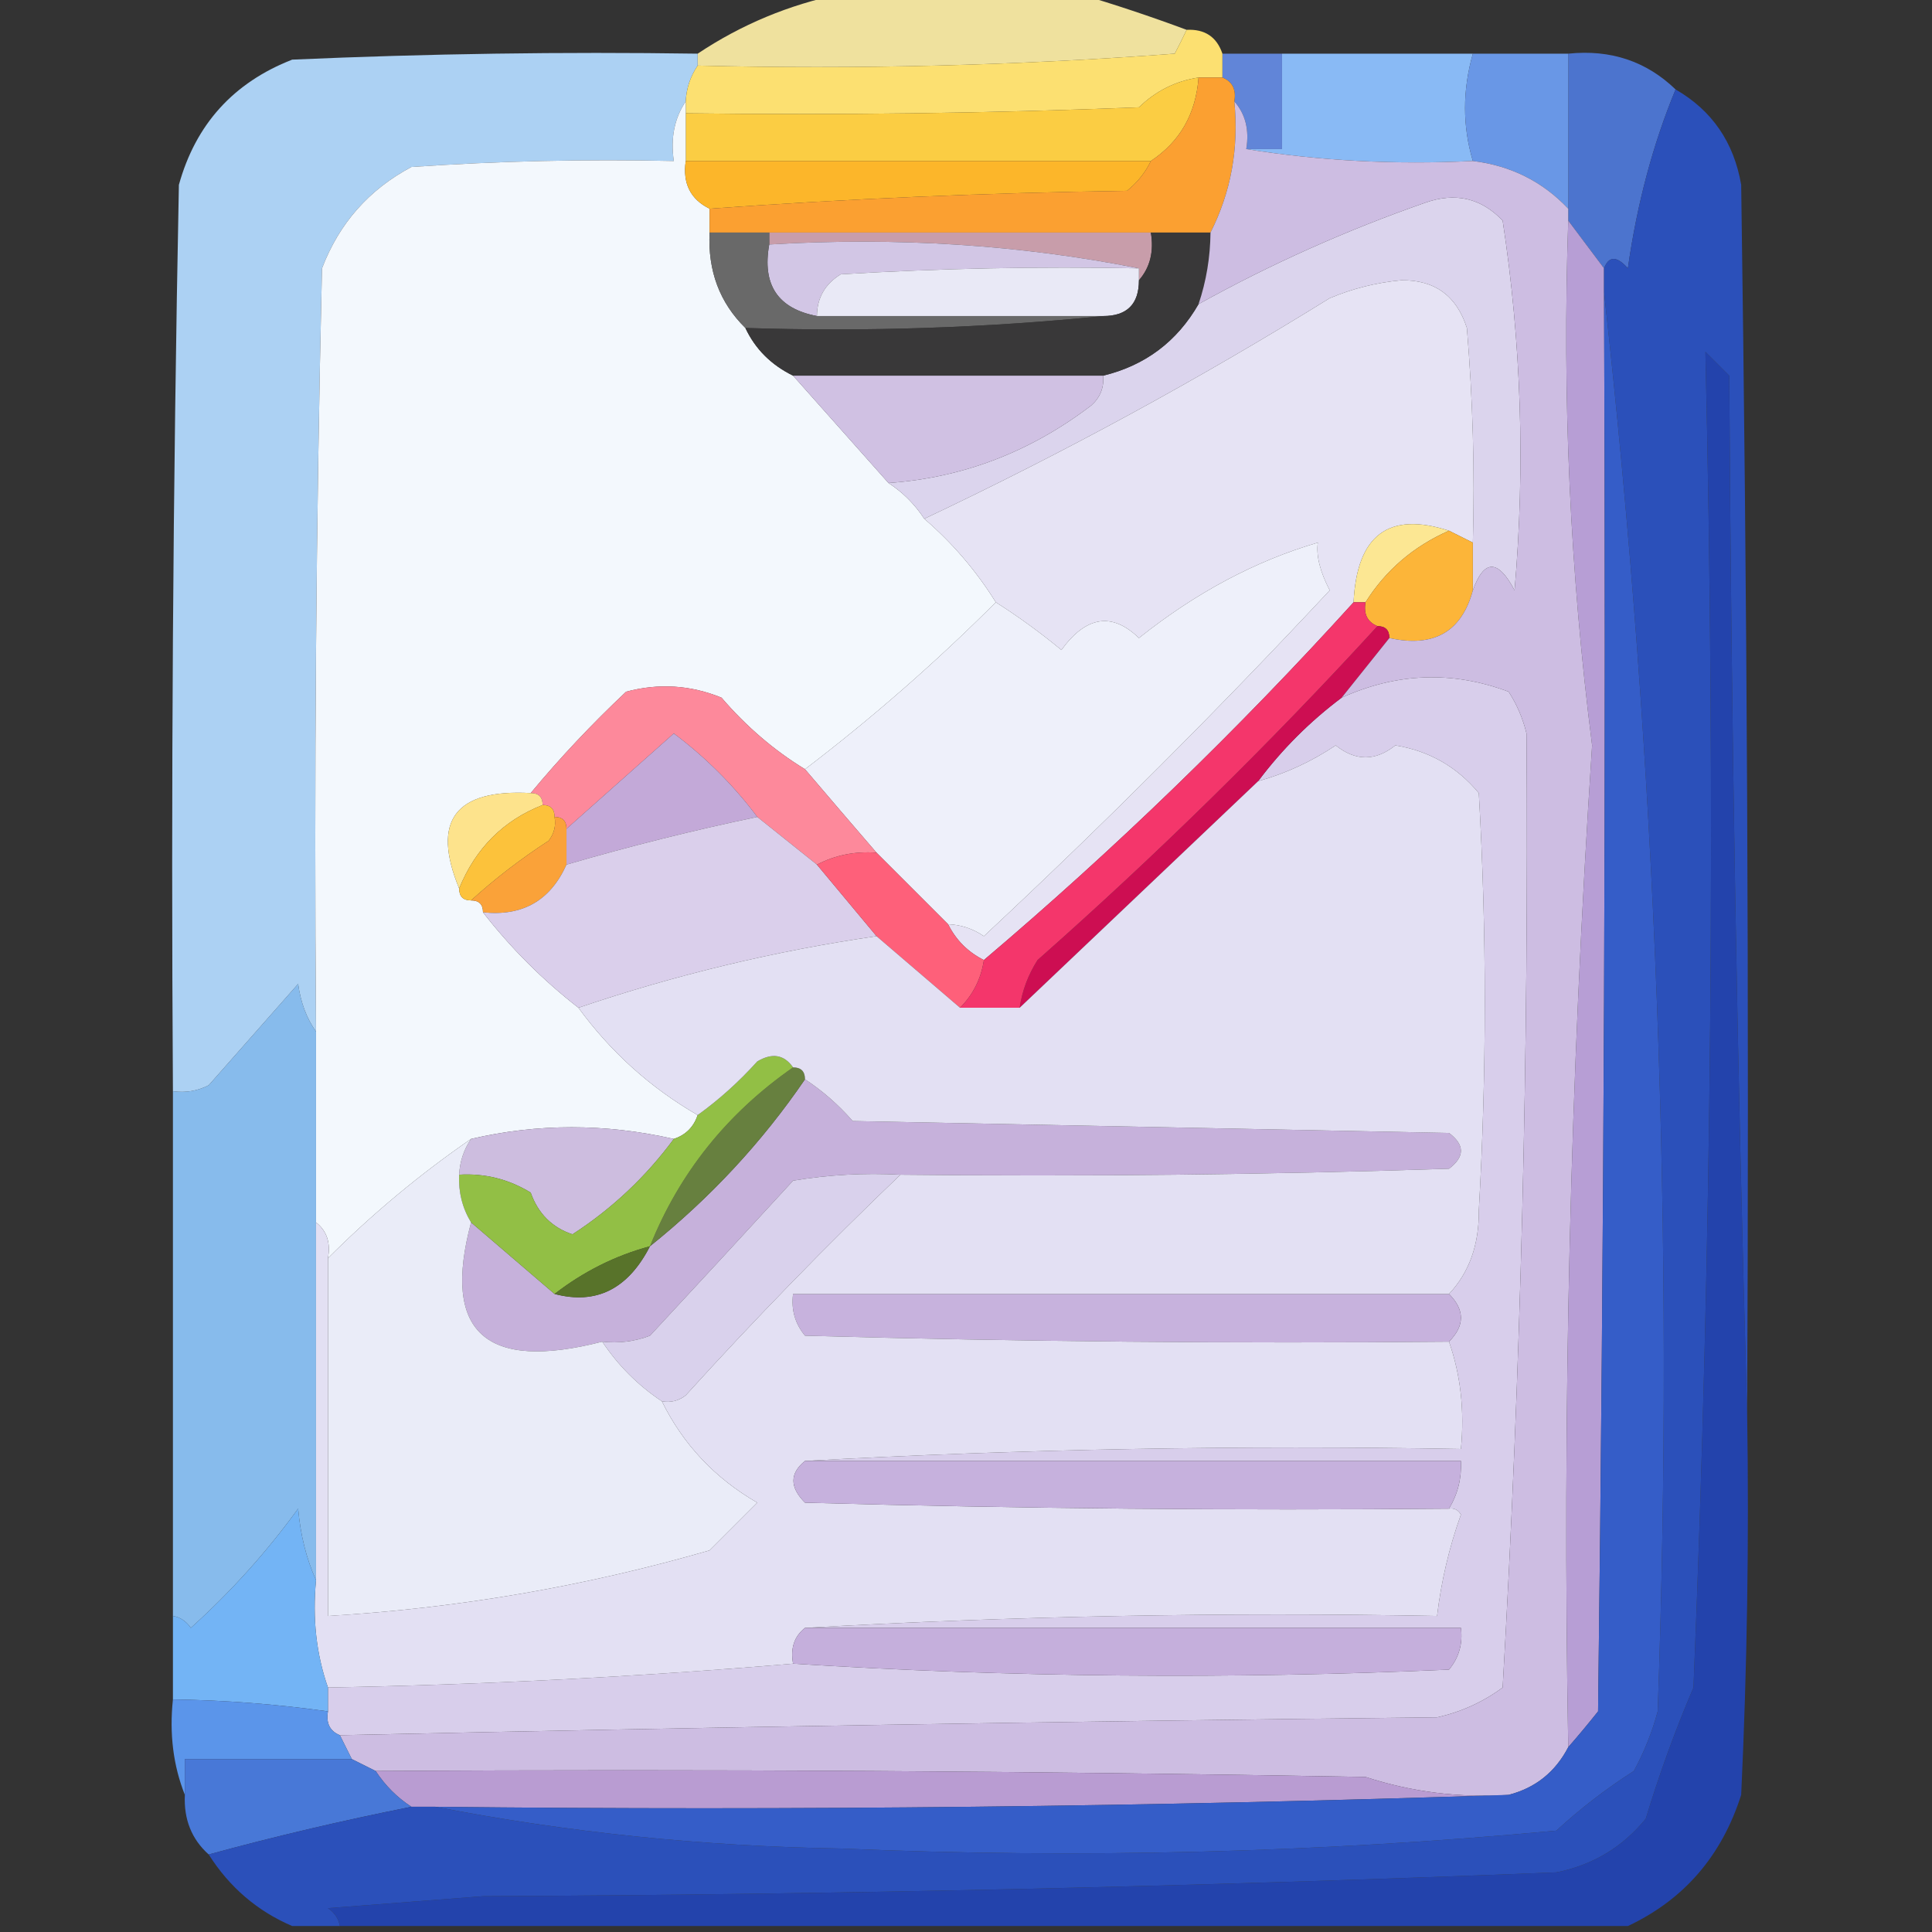 <?xml version="1.0" encoding="UTF-8"?>
<!DOCTYPE svg PUBLIC "-//W3C//DTD SVG 1.1//EN" "http://www.w3.org/Graphics/SVG/1.1/DTD/svg11.dtd">
<svg xmlns="http://www.w3.org/2000/svg" version="1.1" width="162px" height="162px" style="shape-rendering:geometricPrecision; text-rendering:geometricPrecision; image-rendering:optimizeQuality; fill-rule:evenodd; clip-rule:evenodd" xmlns:xlink="http://www.w3.org/1999/xlink">
    <rect width="100%" height="100%" fill="#333333" stroke="none"/>
    <g><path style="opacity:0.93" fill="#fdeea7" d="M 70.5,-0.5 C 77.167,-0.5 83.833,-0.5 90.5,-0.5C 93.449,0.368 96.449,1.368 99.5,2.5C 99.196,3.15 98.863,3.817 98.5,4.5C 85.183,5.499 71.85,5.832 58.5,5.5C 58.5,5.167 58.5,4.833 58.5,4.5C 62.169,2.054 66.169,0.388 70.5,-0.5 Z"/></g>
    <g><path style="opacity:0.948" fill="#b2d9fd" d="M 58.5,4.5 C 58.5,4.833 58.5,5.167 58.5,5.5C 57.89,6.391 57.557,7.391 57.5,8.5C 56.549,9.919 56.215,11.585 56.5,13.5C 49.159,13.334 41.826,13.5 34.5,14C 30.942,15.892 28.442,18.725 27,22.5C 26.5,43.831 26.333,65.164 26.5,86.5C 25.71,85.391 25.21,84.058 25,82.5C 22.5,85.333 20,88.167 17.5,91C 16.552,91.483 15.552,91.65 14.5,91.5C 14.333,66.165 14.5,40.831 15,15.5C 16.406,10.427 19.572,6.927 24.5,5C 35.828,4.5 47.162,4.333 58.5,4.5 Z"/></g>
    <g><path style="opacity:1" fill="#6185d8" d="M 102.5,4.5 C 104.167,4.5 105.833,4.5 107.5,4.5C 107.5,7.167 107.5,9.833 107.5,12.5C 106.5,12.5 105.5,12.5 104.5,12.5C 104.768,10.901 104.434,9.568 103.5,8.5C 103.672,7.508 103.338,6.842 102.5,6.5C 102.5,5.833 102.5,5.167 102.5,4.5 Z"/></g>
    <g><path style="opacity:0.976" fill="#4d76d2" d="M 131.5,4.5 C 135.044,4.132 138.044,5.132 140.5,7.5C 138.6,12.094 137.267,17.094 136.5,22.5C 135.571,21.45 134.905,21.45 134.5,22.5C 133.5,21.167 132.5,19.833 131.5,18.5C 131.5,18.167 131.5,17.833 131.5,17.5C 131.5,13.167 131.5,8.833 131.5,4.5 Z"/></g>
    <g><path style="opacity:1" fill="#fce071" d="M 99.5,2.5 C 101.027,2.427 102.027,3.094 102.5,4.5C 102.5,5.167 102.5,5.833 102.5,6.5C 101.833,6.5 101.167,6.5 100.5,6.5C 98.577,6.795 96.91,7.628 95.5,9C 82.838,9.5 70.171,9.667 57.5,9.5C 57.5,9.167 57.5,8.833 57.5,8.5C 57.557,7.391 57.89,6.391 58.5,5.5C 71.85,5.832 85.183,5.499 98.5,4.5C 98.863,3.817 99.196,3.15 99.5,2.5 Z"/></g>
    <g><path style="opacity:1" fill="#89baf5" d="M 107.5,4.5 C 112.833,4.5 118.167,4.5 123.5,4.5C 122.628,7.579 122.628,10.579 123.5,13.5C 116.978,13.823 110.645,13.49 104.5,12.5C 105.5,12.5 106.5,12.5 107.5,12.5C 107.5,9.833 107.5,7.167 107.5,4.5 Z"/></g>
    <g><path style="opacity:1" fill="#6997e6" d="M 123.5,4.5 C 126.167,4.5 128.833,4.5 131.5,4.5C 131.5,8.833 131.5,13.167 131.5,17.5C 129.348,15.222 126.681,13.888 123.5,13.5C 122.628,10.579 122.628,7.579 123.5,4.5 Z"/></g>
    <g><path style="opacity:1" fill="#fbcd43" d="M 100.5,6.5 C 100.275,9.546 98.942,11.879 96.5,13.5C 83.5,13.5 70.5,13.5 57.5,13.5C 57.5,12.167 57.5,10.833 57.5,9.5C 70.171,9.667 82.838,9.5 95.5,9C 96.91,7.628 98.577,6.795 100.5,6.5 Z"/></g>
    <g><path style="opacity:1" fill="#f3f8fd" d="M 57.5,8.5 C 57.5,8.833 57.5,9.167 57.5,9.5C 57.5,10.833 57.5,12.167 57.5,13.5C 57.229,15.38 57.896,16.713 59.5,17.5C 59.5,18.167 59.5,18.833 59.5,19.5C 59.346,22.716 60.346,25.383 62.5,27.5C 63.326,29.264 64.659,30.598 66.5,31.5C 69.167,34.5 71.833,37.5 74.5,40.5C 75.694,41.272 76.694,42.272 77.5,43.5C 79.845,45.514 81.845,47.847 83.5,50.5C 78.469,55.533 73.135,60.2 67.5,64.5C 64.912,62.92 62.578,60.92 60.5,58.5C 57.897,57.438 55.23,57.272 52.5,58C 49.629,60.703 46.962,63.536 44.5,66.5C 38.161,66.154 36.161,68.82 38.5,74.5C 38.5,75.167 38.833,75.5 39.5,75.5C 40.167,75.5 40.5,75.833 40.5,76.5C 42.833,79.5 45.5,82.167 48.5,84.5C 51.211,88.212 54.544,91.212 58.5,93.5C 58.167,94.5 57.5,95.167 56.5,95.5C 50.734,94.196 45.067,94.196 39.5,95.5C 35.202,98.463 31.202,101.797 27.5,105.5C 27.737,104.209 27.404,103.209 26.5,102.5C 26.5,97.167 26.5,91.833 26.5,86.5C 26.333,65.164 26.5,43.831 27,22.5C 28.442,18.725 30.942,15.892 34.5,14C 41.826,13.5 49.159,13.334 56.5,13.5C 56.215,11.585 56.549,9.919 57.5,8.5 Z"/></g>
    <g><path style="opacity:1" fill="#fcb62a" d="M 57.5,13.5 C 70.5,13.5 83.5,13.5 96.5,13.5C 96.047,14.458 95.38,15.292 94.5,16C 82.659,16.169 70.993,16.669 59.5,17.5C 57.896,16.713 57.229,15.38 57.5,13.5 Z"/></g>
    <g><path style="opacity:1" fill="#fba031" d="M 100.5,6.5 C 101.167,6.5 101.833,6.5 102.5,6.5C 103.338,6.842 103.672,7.508 103.5,8.5C 103.887,12.444 103.22,16.111 101.5,19.5C 99.833,19.5 98.167,19.5 96.5,19.5C 85.833,19.5 75.167,19.5 64.5,19.5C 62.833,19.5 61.167,19.5 59.5,19.5C 59.5,18.833 59.5,18.167 59.5,17.5C 70.993,16.669 82.659,16.169 94.5,16C 95.38,15.292 96.047,14.458 96.5,13.5C 98.942,11.879 100.275,9.546 100.5,6.5 Z"/></g>
    <g><path style="opacity:1" fill="#c89daa" d="M 64.5,20.5 C 64.5,20.167 64.5,19.833 64.5,19.5C 75.167,19.5 85.833,19.5 96.5,19.5C 96.768,21.099 96.434,22.432 95.5,23.5C 95.5,23.167 95.5,22.833 95.5,22.5C 85.554,20.525 75.221,19.858 64.5,20.5 Z"/></g>
    <g><path style="opacity:1" fill="#dbd4ed" d="M 123.5,49.5 C 123.5,48.167 123.5,46.833 123.5,45.5C 123.666,39.491 123.499,33.491 123,27.5C 122.135,24.797 120.301,23.464 117.5,23.5C 115.423,23.692 113.423,24.192 111.5,25C 100.523,31.807 89.19,37.974 77.5,43.5C 76.694,42.272 75.694,41.272 74.5,40.5C 80.725,40.065 86.391,37.898 91.5,34C 92.252,33.329 92.586,32.496 92.5,31.5C 96.02,30.647 98.687,28.647 100.5,25.5C 106.545,22.147 112.878,19.313 119.5,17C 122.025,16.104 124.192,16.604 126,18.5C 127.566,28.773 127.899,39.107 127,49.5C 125.607,46.875 124.441,46.875 123.5,49.5 Z"/></g>
    <g><path style="opacity:1" fill="#d2c6e5" d="M 64.5,20.5 C 75.221,19.858 85.554,20.525 95.5,22.5C 87.16,22.334 78.827,22.5 70.5,23C 69.177,23.816 68.511,24.983 68.5,26.5C 65.224,25.878 63.891,23.878 64.5,20.5 Z"/></g>
    <g><path style="opacity:1" fill="#696969" d="M 59.5,19.5 C 61.167,19.5 62.833,19.5 64.5,19.5C 64.5,19.833 64.5,20.167 64.5,20.5C 63.891,23.878 65.224,25.878 68.5,26.5C 76.5,26.5 84.5,26.5 92.5,26.5C 82.681,27.494 72.681,27.827 62.5,27.5C 60.346,25.383 59.346,22.716 59.5,19.5 Z"/></g>
    <g><path style="opacity:1" fill="#e9e9f6" d="M 95.5,22.5 C 95.5,22.833 95.5,23.167 95.5,23.5C 95.5,25.5 94.5,26.5 92.5,26.5C 84.5,26.5 76.5,26.5 68.5,26.5C 68.511,24.983 69.177,23.816 70.5,23C 78.827,22.5 87.16,22.334 95.5,22.5 Z"/></g>
    <g><path style="opacity:1" fill="#e6e3f4" d="M 123.5,45.5 C 122.833,45.167 122.167,44.833 121.5,44.5C 116.441,42.861 113.774,44.861 113.5,50.5C 103.78,61.221 93.447,71.221 82.5,80.5C 81.167,79.833 80.167,78.833 79.5,77.5C 80.583,77.539 81.583,77.873 82.5,78.5C 92.5,69.167 102.167,59.5 111.5,49.5C 110.685,47.932 110.352,46.599 110.5,45.5C 105.266,47.033 100.266,49.699 95.5,53.5C 93.245,51.312 91.078,51.645 89,54.5C 87.226,53.035 85.392,51.702 83.5,50.5C 81.845,47.847 79.845,45.514 77.5,43.5C 89.19,37.974 100.523,31.807 111.5,25C 113.423,24.192 115.423,23.692 117.5,23.5C 120.301,23.464 122.135,24.797 123,27.5C 123.499,33.491 123.666,39.491 123.5,45.5 Z"/></g>
    <g><path style="opacity:1" fill="#393839" d="M 96.5,19.5 C 98.167,19.5 99.833,19.5 101.5,19.5C 101.483,21.565 101.15,23.565 100.5,25.5C 98.687,28.647 96.02,30.647 92.5,31.5C 83.833,31.5 75.167,31.5 66.5,31.5C 64.659,30.598 63.326,29.264 62.5,27.5C 72.681,27.827 82.681,27.494 92.5,26.5C 94.5,26.5 95.5,25.5 95.5,23.5C 96.434,22.432 96.768,21.099 96.5,19.5 Z"/></g>
    <g><path style="opacity:1" fill="#d0c1e3" d="M 66.5,31.5 C 75.167,31.5 83.833,31.5 92.5,31.5C 92.586,32.496 92.252,33.329 91.5,34C 86.391,37.898 80.725,40.065 74.5,40.5C 71.833,37.5 69.167,34.5 66.5,31.5 Z"/></g>
    <g><path style="opacity:1" fill="#fce793" d="M 121.5,44.5 C 118.527,45.81 116.193,47.81 114.5,50.5C 114.167,50.5 113.833,50.5 113.5,50.5C 113.774,44.861 116.441,42.861 121.5,44.5 Z"/></g>
    <g><path style="opacity:1" fill="#fcb539" d="M 121.5,44.5 C 122.167,44.833 122.833,45.167 123.5,45.5C 123.5,46.833 123.5,48.167 123.5,49.5C 122.555,52.987 120.222,54.32 116.5,53.5C 116.5,52.833 116.167,52.5 115.5,52.5C 114.662,52.158 114.328,51.492 114.5,50.5C 116.193,47.81 118.527,45.81 121.5,44.5 Z"/></g>
    <g><path style="opacity:1" fill="#eef0fa" d="M 79.5,77.5 C 77.5,75.5 75.5,73.5 73.5,71.5C 71.448,69.122 69.448,66.789 67.5,64.5C 73.135,60.2 78.469,55.533 83.5,50.5C 85.392,51.702 87.226,53.035 89,54.5C 91.078,51.645 93.245,51.312 95.5,53.5C 100.266,49.699 105.266,47.033 110.5,45.5C 110.352,46.599 110.685,47.932 111.5,49.5C 102.167,59.5 92.5,69.167 82.5,78.5C 81.583,77.873 80.583,77.539 79.5,77.5 Z"/></g>
    <g><path style="opacity:1" fill="#d8ceeb" d="M 28.5,145.5 C 27.662,145.158 27.328,144.492 27.5,143.5C 27.5,142.833 27.5,142.167 27.5,141.5C 40.538,141.265 53.538,140.598 66.5,139.5C 84.76,140.652 103.093,140.819 121.5,140C 122.337,138.989 122.67,137.822 122.5,136.5C 104.167,136.5 85.833,136.5 67.5,136.5C 84.992,135.503 102.659,135.17 120.5,135.5C 120.852,132.572 121.518,129.738 122.5,127C 122.272,126.601 121.938,126.435 121.5,126.5C 122.234,125.292 122.567,123.959 122.5,122.5C 104.167,122.5 85.833,122.5 67.5,122.5C 85.659,121.503 103.992,121.17 122.5,121.5C 122.81,118.287 122.477,115.287 121.5,112.5C 122.833,111.167 122.833,109.833 121.5,108.5C 123.197,106.695 124.03,104.361 124,101.5C 124.667,89.833 124.667,78.167 124,66.5C 122.164,64.292 119.831,62.958 117,62.5C 115.333,63.833 113.667,63.833 112,62.5C 109.966,63.862 107.799,64.862 105.5,65.5C 107.5,62.833 109.833,60.5 112.5,58.5C 117.127,56.404 121.794,56.237 126.5,58C 127.191,59.067 127.691,60.234 128,61.5C 128.194,88.19 127.527,114.856 126,141.5C 124.352,142.717 122.519,143.55 120.5,144C 89.828,144.329 59.161,144.829 28.5,145.5 Z"/></g>
    <g><path style="opacity:1" fill="#fd899b" d="M 67.5,64.5 C 69.448,66.789 71.448,69.122 73.5,71.5C 71.709,71.366 70.042,71.699 68.5,72.5C 66.833,71.167 65.167,69.833 63.5,68.5C 61.521,65.854 59.188,63.521 56.5,61.5C 53.48,64.189 50.48,66.856 47.5,69.5C 47.5,68.833 47.167,68.5 46.5,68.5C 46.5,67.833 46.167,67.5 45.5,67.5C 45.5,66.833 45.167,66.5 44.5,66.5C 46.962,63.536 49.629,60.703 52.5,58C 55.23,57.272 57.897,57.438 60.5,58.5C 62.578,60.92 64.912,62.92 67.5,64.5 Z"/></g>
    <g><path style="opacity:1" fill="#c3a9d8" d="M 63.5,68.5 C 58.137,69.619 52.803,70.953 47.5,72.5C 47.5,71.5 47.5,70.5 47.5,69.5C 50.48,66.856 53.48,64.189 56.5,61.5C 59.188,63.521 61.521,65.854 63.5,68.5 Z"/></g>
    <g><path style="opacity:1" fill="#fde38c" d="M 44.5,66.5 C 45.167,66.5 45.5,66.833 45.5,67.5C 42.211,68.789 39.878,71.122 38.5,74.5C 36.161,68.82 38.161,66.154 44.5,66.5 Z"/></g>
    <g><path style="opacity:1" fill="#fcc23b" d="M 45.5,67.5 C 46.167,67.5 46.5,67.833 46.5,68.5C 46.631,69.239 46.464,69.906 46,70.5C 43.648,72.03 41.481,73.697 39.5,75.5C 38.833,75.5 38.5,75.167 38.5,74.5C 39.878,71.122 42.211,68.789 45.5,67.5 Z"/></g>
    <g><path style="opacity:1" fill="#cd0e52" d="M 115.5,52.5 C 116.167,52.5 116.5,52.833 116.5,53.5C 115.167,55.167 113.833,56.833 112.5,58.5C 109.833,60.5 107.5,62.833 105.5,65.5C 98.833,71.833 92.167,78.167 85.5,84.5C 85.709,83.078 86.209,81.745 87,80.5C 97.005,71.661 106.505,62.328 115.5,52.5 Z"/></g>
    <g><path style="opacity:1" fill="#faa239" d="M 46.5,68.5 C 47.167,68.5 47.5,68.833 47.5,69.5C 47.5,70.5 47.5,71.5 47.5,72.5C 46.145,75.518 43.812,76.851 40.5,76.5C 40.5,75.833 40.167,75.5 39.5,75.5C 41.481,73.697 43.648,72.03 46,70.5C 46.464,69.906 46.631,69.239 46.5,68.5 Z"/></g>
    <g><path style="opacity:1" fill="#dacfeb" d="M 63.5,68.5 C 65.167,69.833 66.833,71.167 68.5,72.5C 70.167,74.5 71.833,76.5 73.5,78.5C 64.991,79.736 56.657,81.736 48.5,84.5C 45.5,82.167 42.833,79.5 40.5,76.5C 43.812,76.851 46.145,75.518 47.5,72.5C 52.803,70.953 58.137,69.619 63.5,68.5 Z"/></g>
    <g><path style="opacity:0.997" fill="#2343ac" d="M 146.5,118.5 C 146.667,129.172 146.5,139.839 146,150.5C 144.373,155.618 141.207,159.285 136.5,161.5C 100.5,161.5 64.5,161.5 28.5,161.5C 28.389,160.883 28.056,160.383 27.5,160C 31.833,159.667 36.167,159.333 40.5,159C 70.516,158.856 100.516,158.189 130.5,157C 133.548,156.394 136.048,154.894 138,152.5C 139.15,148.712 140.483,145.046 142,141.5C 143.537,104.139 143.87,66.805 143,29.5C 143.667,30.167 144.333,30.833 145,31.5C 145.168,60.67 145.668,89.67 146.5,118.5 Z"/></g>
    <g><path style="opacity:1" fill="#fe607a" d="M 73.5,71.5 C 75.5,73.5 77.5,75.5 79.5,77.5C 80.167,78.833 81.167,79.833 82.5,80.5C 82.267,82.062 81.6,83.395 80.5,84.5C 78.167,82.5 75.833,80.5 73.5,78.5C 71.833,76.5 70.167,74.5 68.5,72.5C 70.042,71.699 71.709,71.366 73.5,71.5 Z"/></g>
    <g><path style="opacity:1" fill="#f4366b" d="M 113.5,50.5 C 113.833,50.5 114.167,50.5 114.5,50.5C 114.328,51.492 114.662,52.158 115.5,52.5C 106.505,62.328 97.005,71.661 87,80.5C 86.209,81.745 85.709,83.078 85.5,84.5C 83.833,84.5 82.167,84.5 80.5,84.5C 81.6,83.395 82.267,82.062 82.5,80.5C 93.447,71.221 103.78,61.221 113.5,50.5 Z"/></g>
    <g><path style="opacity:1" fill="#b79ed5" d="M 131.5,18.5 C 132.5,19.833 133.5,21.167 134.5,22.5C 134.5,23.167 134.5,23.833 134.5,24.5C 134.667,64.168 134.5,103.835 134,143.5C 133.148,144.571 132.315,145.571 131.5,146.5C 130.991,118.461 131.657,90.461 133.5,62.5C 131.651,48.006 130.984,33.339 131.5,18.5 Z"/></g>
    <g><path style="opacity:1" fill="#c6b1db" d="M 67.5,90.5 C 68.962,91.458 70.295,92.624 71.5,94C 88.167,94.333 104.833,94.667 121.5,95C 122.833,96 122.833,97 121.5,98C 106.17,98.5 90.837,98.667 75.5,98.5C 72.482,98.335 69.482,98.502 66.5,99C 62.491,103.375 58.491,107.708 54.5,112C 53.207,112.49 51.873,112.657 50.5,112.5C 40.699,115.023 37.033,111.69 39.5,102.5C 41.833,104.5 44.167,106.5 46.5,108.5C 49.994,109.423 52.661,108.089 54.5,104.5C 59.562,100.441 63.895,95.774 67.5,90.5 Z"/></g>
    <g><path style="opacity:1" fill="#cdbde2" d="M 103.5,8.5 C 104.434,9.568 104.768,10.901 104.5,12.5C 110.645,13.49 116.978,13.823 123.5,13.5C 126.681,13.888 129.348,15.222 131.5,17.5C 131.5,17.833 131.5,18.167 131.5,18.5C 130.984,33.339 131.651,48.006 133.5,62.5C 131.657,90.461 130.991,118.461 131.5,146.5C 130.415,148.587 128.749,149.92 126.5,150.5C 122.395,150.766 118.395,150.266 114.5,149C 86.835,148.5 59.169,148.333 31.5,148.5C 30.833,148.167 30.167,147.833 29.5,147.5C 29.167,146.833 28.833,146.167 28.5,145.5C 59.161,144.829 89.828,144.329 120.5,144C 122.519,143.55 124.352,142.717 126,141.5C 127.527,114.856 128.194,88.19 128,61.5C 127.691,60.234 127.191,59.067 126.5,58C 121.794,56.237 117.127,56.404 112.5,58.5C 113.833,56.833 115.167,55.167 116.5,53.5C 120.222,54.32 122.555,52.987 123.5,49.5C 124.441,46.875 125.607,46.875 127,49.5C 127.899,39.107 127.566,28.773 126,18.5C 124.192,16.604 122.025,16.104 119.5,17C 112.878,19.313 106.545,22.147 100.5,25.5C 101.15,23.565 101.483,21.565 101.5,19.5C 103.22,16.111 103.887,12.444 103.5,8.5 Z"/></g>
    <g><path style="opacity:1" fill="#cdbddf" d="M 56.5,95.5 C 54.154,98.679 51.321,101.346 48,103.5C 46.286,102.924 45.119,101.757 44.5,100C 42.655,98.872 40.655,98.372 38.5,98.5C 38.557,97.391 38.89,96.391 39.5,95.5C 45.067,94.196 50.734,94.196 56.5,95.5 Z"/></g>
    <g><path style="opacity:1" fill="#67803f" d="M 66.5,89.5 C 67.167,89.5 67.5,89.833 67.5,90.5C 63.895,95.774 59.562,100.441 54.5,104.5C 56.958,98.364 60.958,93.364 66.5,89.5 Z"/></g>
    <g><path style="opacity:1" fill="#92bf45" d="M 66.5,89.5 C 60.958,93.364 56.958,98.364 54.5,104.5C 51.592,105.287 48.926,106.62 46.5,108.5C 44.167,106.5 41.833,104.5 39.5,102.5C 38.766,101.292 38.433,99.959 38.5,98.5C 40.655,98.372 42.655,98.872 44.5,100C 45.119,101.757 46.286,102.924 48,103.5C 51.321,101.346 54.154,98.679 56.5,95.5C 57.5,95.167 58.167,94.5 58.5,93.5C 60.296,92.207 61.962,90.707 63.5,89C 64.749,88.26 65.749,88.427 66.5,89.5 Z"/></g>
    <g><path style="opacity:0.914" fill="#8fc8fd" d="M 26.5,86.5 C 26.5,91.833 26.5,97.167 26.5,102.5C 26.5,112.5 26.5,122.5 26.5,132.5C 25.691,130.708 25.191,128.708 25,126.5C 22.342,130.157 19.342,133.491 16,136.5C 15.617,135.944 15.117,135.611 14.5,135.5C 14.5,120.833 14.5,106.167 14.5,91.5C 15.552,91.65 16.552,91.483 17.5,91C 20,88.167 22.5,85.333 25,82.5C 25.21,84.058 25.71,85.391 26.5,86.5 Z"/></g>
    <g><path style="opacity:1" fill="#c7b2dd" d="M 121.5,108.5 C 122.833,109.833 122.833,111.167 121.5,112.5C 103.497,112.667 85.497,112.5 67.5,112C 66.663,110.989 66.33,109.822 66.5,108.5C 84.833,108.5 103.167,108.5 121.5,108.5 Z"/></g>
    <g><path style="opacity:1" fill="#d9d1ec" d="M 75.5,98.5 C 69.295,104.442 63.295,110.609 57.5,117C 56.906,117.464 56.239,117.631 55.5,117.5C 53.5,116.167 51.833,114.5 50.5,112.5C 51.873,112.657 53.207,112.49 54.5,112C 58.491,107.708 62.491,103.375 66.5,99C 69.482,98.502 72.482,98.335 75.5,98.5 Z"/></g>
    <g><path style="opacity:1" fill="#eaecf8" d="M 39.5,95.5 C 38.89,96.391 38.557,97.391 38.5,98.5C 38.433,99.959 38.766,101.292 39.5,102.5C 37.033,111.69 40.699,115.023 50.5,112.5C 51.833,114.5 53.5,116.167 55.5,117.5C 57.285,121.12 59.952,123.953 63.5,126C 62.167,127.333 60.833,128.667 59.5,130C 49.053,133.019 38.386,134.852 27.5,135.5C 27.5,125.5 27.5,115.5 27.5,105.5C 31.202,101.797 35.202,98.463 39.5,95.5 Z"/></g>
    <g><path style="opacity:1" fill="#e3e0f3" d="M 121.5,108.5 C 103.167,108.5 84.833,108.5 66.5,108.5C 66.33,109.822 66.663,110.989 67.5,112C 85.497,112.5 103.497,112.667 121.5,112.5C 122.477,115.287 122.81,118.287 122.5,121.5C 103.992,121.17 85.659,121.503 67.5,122.5C 66.209,123.542 66.209,124.708 67.5,126C 85.497,126.5 103.497,126.667 121.5,126.5C 121.938,126.435 122.272,126.601 122.5,127C 121.518,129.738 120.852,132.572 120.5,135.5C 102.659,135.17 84.992,135.503 67.5,136.5C 66.596,137.209 66.263,138.209 66.5,139.5C 53.538,140.598 40.538,141.265 27.5,141.5C 26.523,138.713 26.19,135.713 26.5,132.5C 26.5,122.5 26.5,112.5 26.5,102.5C 27.404,103.209 27.737,104.209 27.5,105.5C 27.5,115.5 27.5,125.5 27.5,135.5C 38.386,134.852 49.053,133.019 59.5,130C 60.833,128.667 62.167,127.333 63.5,126C 59.952,123.953 57.285,121.12 55.5,117.5C 56.239,117.631 56.906,117.464 57.5,117C 63.295,110.609 69.295,104.442 75.5,98.5C 90.837,98.667 106.17,98.5 121.5,98C 122.833,97 122.833,96 121.5,95C 104.833,94.667 88.167,94.333 71.5,94C 70.295,92.624 68.962,91.458 67.5,90.5C 67.5,89.833 67.167,89.5 66.5,89.5C 65.749,88.427 64.749,88.26 63.5,89C 61.962,90.707 60.296,92.207 58.5,93.5C 54.544,91.212 51.211,88.212 48.5,84.5C 56.657,81.736 64.991,79.736 73.5,78.5C 75.833,80.5 78.167,82.5 80.5,84.5C 82.167,84.5 83.833,84.5 85.5,84.5C 92.167,78.167 98.833,71.833 105.5,65.5C 107.799,64.862 109.966,63.862 112,62.5C 113.667,63.833 115.333,63.833 117,62.5C 119.831,62.958 122.164,64.292 124,66.5C 124.667,78.167 124.667,89.833 124,101.5C 124.03,104.361 123.197,106.695 121.5,108.5 Z"/></g>
    <g><path style="opacity:1" fill="#58732a" d="M 54.5,104.5 C 52.661,108.089 49.994,109.423 46.5,108.5C 48.926,106.62 51.592,105.287 54.5,104.5 Z"/></g>
    <g><path style="opacity:1" fill="#c6b1dd" d="M 67.5,122.5 C 85.833,122.5 104.167,122.5 122.5,122.5C 122.567,123.959 122.234,125.292 121.5,126.5C 103.497,126.667 85.497,126.5 67.5,126C 66.209,124.708 66.209,123.542 67.5,122.5 Z"/></g>
    <g><path style="opacity:0.976" fill="#75b7fa" d="M 26.5,132.5 C 26.19,135.713 26.523,138.713 27.5,141.5C 27.5,142.167 27.5,142.833 27.5,143.5C 23.15,142.892 18.817,142.558 14.5,142.5C 14.5,140.167 14.5,137.833 14.5,135.5C 15.117,135.611 15.617,135.944 16,136.5C 19.342,133.491 22.342,130.157 25,126.5C 25.191,128.708 25.691,130.708 26.5,132.5 Z"/></g>
    <g><path style="opacity:1" fill="#c5afdc" d="M 67.5,136.5 C 85.833,136.5 104.167,136.5 122.5,136.5C 122.67,137.822 122.337,138.989 121.5,140C 103.093,140.819 84.76,140.652 66.5,139.5C 66.263,138.209 66.596,137.209 67.5,136.5 Z"/></g>
    <g><path style="opacity:1" fill="#5b95ea" d="M 14.5,142.5 C 18.817,142.558 23.15,142.892 27.5,143.5C 27.328,144.492 27.662,145.158 28.5,145.5C 28.833,146.167 29.167,146.833 29.5,147.5C 24.833,147.5 20.167,147.5 15.5,147.5C 15.5,148.5 15.5,149.5 15.5,150.5C 14.527,148.052 14.194,145.385 14.5,142.5 Z"/></g>
    <g><path style="opacity:1" fill="#b99cd2" d="M 31.5,148.5 C 59.169,148.333 86.835,148.5 114.5,149C 118.395,150.266 122.395,150.766 126.5,150.5C 96.671,151.498 66.671,151.831 36.5,151.5C 35.833,151.5 35.167,151.5 34.5,151.5C 33.306,150.728 32.306,149.728 31.5,148.5 Z"/></g>
    <g><path style="opacity:1" fill="#4878d7" d="M 29.5,147.5 C 30.167,147.833 30.833,148.167 31.5,148.5C 32.306,149.728 33.306,150.728 34.5,151.5C 28.605,152.677 22.938,154.01 17.5,155.5C 16.069,154.22 15.402,152.553 15.5,150.5C 15.5,149.5 15.5,148.5 15.5,147.5C 20.167,147.5 24.833,147.5 29.5,147.5 Z"/></g>
    <g><path style="opacity:1" fill="#2b50ba" d="M 140.5,7.5 C 143.556,9.263 145.389,11.93 146,15.5C 146.5,49.832 146.667,84.165 146.5,118.5C 145.668,89.67 145.168,60.67 145,31.5C 144.333,30.833 143.667,30.167 143,29.5C 143.87,66.805 143.537,104.139 142,141.5C 140.483,145.046 139.15,148.712 138,152.5C 136.048,154.894 133.548,156.394 130.5,157C 100.516,158.189 70.516,158.856 40.5,159C 36.167,159.333 31.833,159.667 27.5,160C 28.056,160.383 28.389,160.883 28.5,161.5C 27.167,161.5 25.833,161.5 24.5,161.5C 21.576,160.247 19.243,158.247 17.5,155.5C 22.938,154.01 28.605,152.677 34.5,151.5C 35.167,151.5 35.833,151.5 36.5,151.5C 47.579,153.648 58.912,154.815 70.5,155C 90.537,155.857 110.537,155.357 130.5,153.5C 132.524,151.642 134.691,149.975 137,148.5C 137.862,146.913 138.529,145.246 139,143.5C 140.409,103.818 138.909,64.152 134.5,24.5C 134.5,23.833 134.5,23.167 134.5,22.5C 134.905,21.45 135.571,21.45 136.5,22.5C 137.267,17.094 138.6,12.094 140.5,7.5 Z"/></g>
    <g><path style="opacity:1" fill="#355dc8" d="M 134.5,24.5 C 138.909,64.152 140.409,103.818 139,143.5C 138.529,145.246 137.862,146.913 137,148.5C 134.691,149.975 132.524,151.642 130.5,153.5C 110.537,155.357 90.537,155.857 70.5,155C 58.912,154.815 47.579,153.648 36.5,151.5C 66.671,151.831 96.671,151.498 126.5,150.5C 128.749,149.92 130.415,148.587 131.5,146.5C 132.315,145.571 133.148,144.571 134,143.5C 134.5,103.835 134.667,64.168 134.5,24.5 Z"/></g>
</svg>
